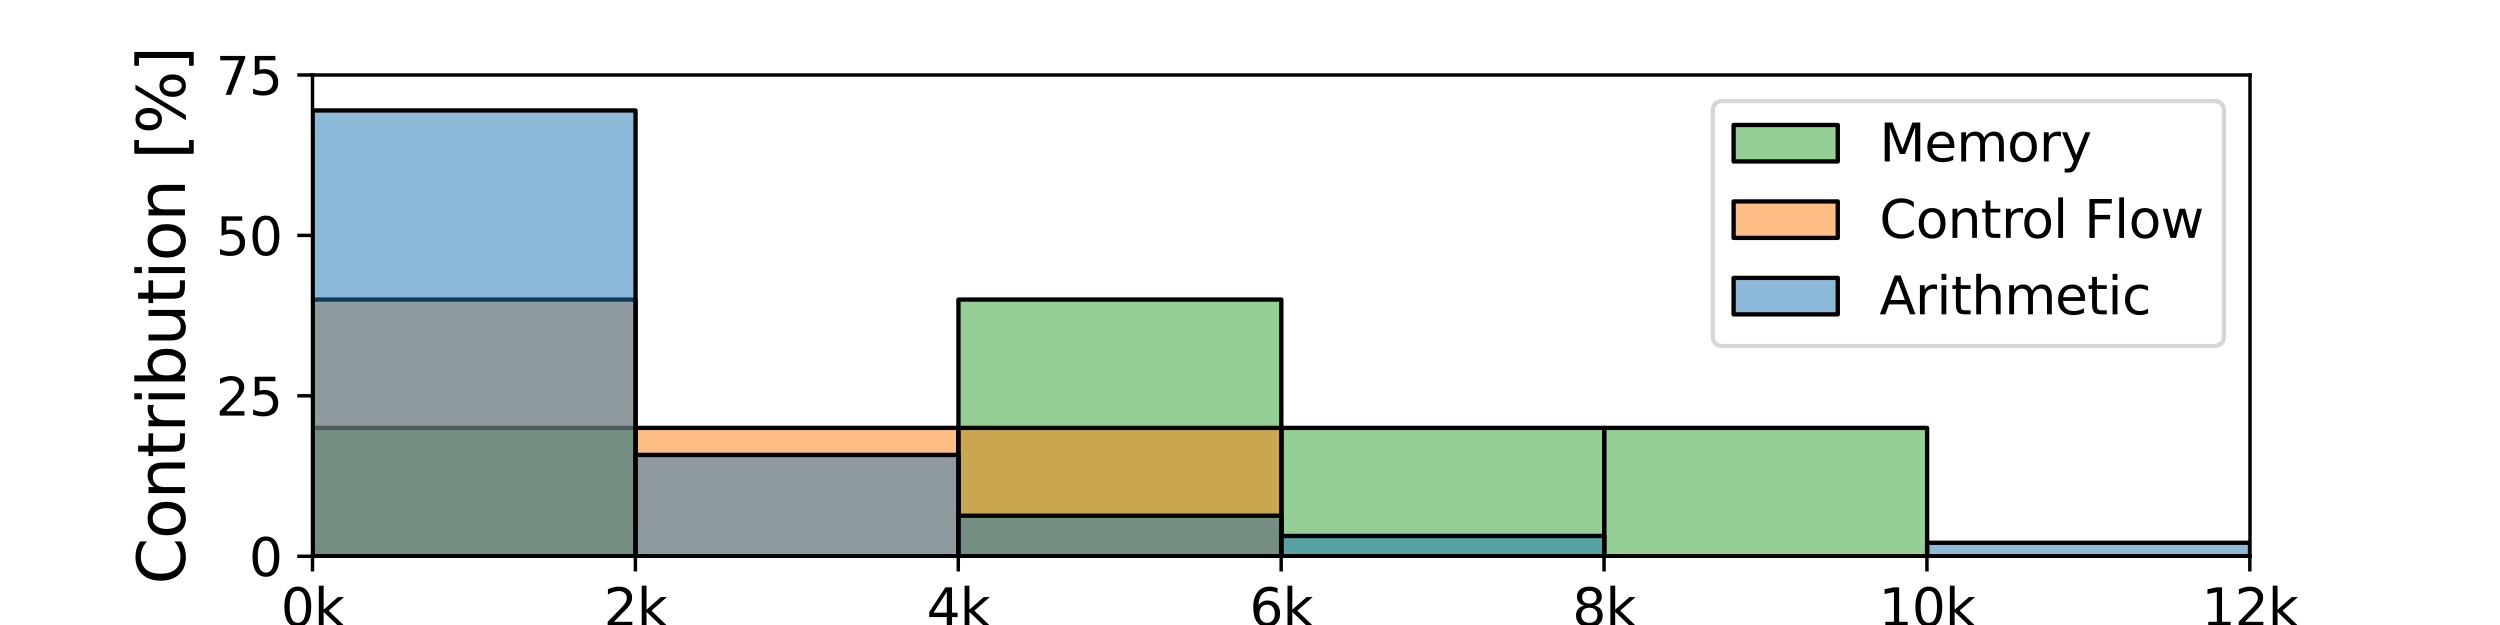 <?xml version="1.0" encoding="utf-8" standalone="no"?>
<!DOCTYPE svg PUBLIC "-//W3C//DTD SVG 1.1//EN"
  "http://www.w3.org/Graphics/SVG/1.1/DTD/svg11.dtd">
<svg xmlns:xlink="http://www.w3.org/1999/xlink" width="576pt" height="144pt" viewBox="0 0 576 144" xmlns="http://www.w3.org/2000/svg" version="1.1">
 <defs>
  <style type="text/css">*{stroke-linejoin: round; stroke-linecap: butt}</style>
 </defs>
 <g id="figure_1">
  <g id="patch_1">
   <path d="M 0 144 
L 576 144 
L 576 0 
L 0 0 
z
" style="fill: #ffffff"/>
  </g>
  <g id="axes_1">
   <g id="patch_2">
    <path d="M 72 128.16 
L 518.4 128.16 
L 518.4 17.28 
L 72 17.28 
z
" style="fill: #ffffff"/>
   </g>
   <g id="patch_3">
    <path d="M 72.037 128.16 
L 146.431 128.16 
L 146.431 98.592 
L 72.037 98.592 
z
" clip-path="url(#p8b789f0c92)" style="fill: #2ca02c; fill-opacity: 0.5; stroke: #000000; stroke-linejoin: miter"/>
   </g>
   <g id="patch_4">
    <path d="M 146.431 128.16 
L 220.825 128.16 
L 220.825 128.16 
L 146.431 128.16 
z
" clip-path="url(#p8b789f0c92)" style="fill: #2ca02c; fill-opacity: 0.5; stroke: #000000; stroke-linejoin: miter"/>
   </g>
   <g id="patch_5">
    <path d="M 220.825 128.16 
L 295.219 128.16 
L 295.219 69.024 
L 220.825 69.024 
z
" clip-path="url(#p8b789f0c92)" style="fill: #2ca02c; fill-opacity: 0.5; stroke: #000000; stroke-linejoin: miter"/>
   </g>
   <g id="patch_6">
    <path d="M 295.219 128.16 
L 369.612 128.16 
L 369.612 98.592 
L 295.219 98.592 
z
" clip-path="url(#p8b789f0c92)" style="fill: #2ca02c; fill-opacity: 0.5; stroke: #000000; stroke-linejoin: miter"/>
   </g>
   <g id="patch_7">
    <path d="M 369.612 128.16 
L 444.006 128.16 
L 444.006 98.592 
L 369.612 98.592 
z
" clip-path="url(#p8b789f0c92)" style="fill: #2ca02c; fill-opacity: 0.5; stroke: #000000; stroke-linejoin: miter"/>
   </g>
   <g id="patch_8">
    <path d="M 444.006 128.16 
L 518.4 128.16 
L 518.4 128.16 
L 444.006 128.16 
z
" clip-path="url(#p8b789f0c92)" style="fill: #2ca02c; fill-opacity: 0.5; stroke: #000000; stroke-linejoin: miter"/>
   </g>
   <g id="patch_9">
    <path d="M 518.4 128.16 
L 592.794 128.16 
L 592.794 128.16 
L 518.4 128.16 
z
" clip-path="url(#p8b789f0c92)" style="fill: #2ca02c; fill-opacity: 0.5; stroke: #000000; stroke-linejoin: miter"/>
   </g>
   <g id="patch_10">
    <path d="M 592.794 128.16 
L 667.188 128.16 
L 667.188 128.16 
L 592.794 128.16 
z
" clip-path="url(#p8b789f0c92)" style="fill: #2ca02c; fill-opacity: 0.5; stroke: #000000; stroke-linejoin: miter"/>
   </g>
   <g id="patch_11">
    <path d="M 667.188 128.16 
L 741.581 128.16 
L 741.581 128.16 
L 667.188 128.16 
z
" clip-path="url(#p8b789f0c92)" style="fill: #2ca02c; fill-opacity: 0.5; stroke: #000000; stroke-linejoin: miter"/>
   </g>
   <g id="patch_12">
    <path d="M 741.581 128.16 
L 815.975 128.16 
L 815.975 128.16 
L 741.581 128.16 
z
" clip-path="url(#p8b789f0c92)" style="fill: #2ca02c; fill-opacity: 0.5; stroke: #000000; stroke-linejoin: miter"/>
   </g>
   <g id="patch_13">
    <path d="M 815.975 128.16 
L 890.369 128.16 
L 890.369 128.16 
L 815.975 128.16 
z
" clip-path="url(#p8b789f0c92)" style="fill: #2ca02c; fill-opacity: 0.5; stroke: #000000; stroke-linejoin: miter"/>
   </g>
   <g id="patch_14">
    <path d="M 890.369 128.16 
L 964.763 128.16 
L 964.763 128.16 
L 890.369 128.16 
z
" clip-path="url(#p8b789f0c92)" style="fill: #2ca02c; fill-opacity: 0.5; stroke: #000000; stroke-linejoin: miter"/>
   </g>
   <g id="patch_15">
    <path d="M 964.763 128.16 
L 1039.157 128.16 
L 1039.157 128.16 
L 964.763 128.16 
z
" clip-path="url(#p8b789f0c92)" style="fill: #2ca02c; fill-opacity: 0.5; stroke: #000000; stroke-linejoin: miter"/>
   </g>
   <g id="patch_16">
    <path d="M 1039.157 128.16 
L 1113.55 128.16 
L 1113.55 128.16 
L 1039.157 128.16 
z
" clip-path="url(#p8b789f0c92)" style="fill: #2ca02c; fill-opacity: 0.5; stroke: #000000; stroke-linejoin: miter"/>
   </g>
   <g id="patch_17">
    <path d="M 1113.55 128.16 
L 1187.944 128.16 
L 1187.944 128.16 
L 1113.55 128.16 
z
" clip-path="url(#p8b789f0c92)" style="fill: #2ca02c; fill-opacity: 0.5; stroke: #000000; stroke-linejoin: miter"/>
   </g>
   <g id="patch_18">
    <path d="M 1187.944 128.16 
L 1262.338 128.16 
L 1262.338 128.16 
L 1187.944 128.16 
z
" clip-path="url(#p8b789f0c92)" style="fill: #2ca02c; fill-opacity: 0.5; stroke: #000000; stroke-linejoin: miter"/>
   </g>
   <g id="patch_19">
    <path d="M 1262.338 128.16 
L 1336.732 128.16 
L 1336.732 128.16 
L 1262.338 128.16 
z
" clip-path="url(#p8b789f0c92)" style="fill: #2ca02c; fill-opacity: 0.5; stroke: #000000; stroke-linejoin: miter"/>
   </g>
   <g id="patch_20">
    <path d="M 1336.732 128.16 
L 1411.126 128.16 
L 1411.126 128.16 
L 1336.732 128.16 
z
" clip-path="url(#p8b789f0c92)" style="fill: #2ca02c; fill-opacity: 0.5; stroke: #000000; stroke-linejoin: miter"/>
   </g>
   <g id="patch_21">
    <path d="M 1411.126 128.16 
L 1485.519 128.16 
L 1485.519 128.16 
L 1411.126 128.16 
z
" clip-path="url(#p8b789f0c92)" style="fill: #2ca02c; fill-opacity: 0.5; stroke: #000000; stroke-linejoin: miter"/>
   </g>
   <g id="patch_22">
    <path d="M 72.037 128.16 
L 146.431 128.16 
L 146.431 69.024 
L 72.037 69.024 
z
" clip-path="url(#p8b789f0c92)" style="fill: #ff7f0e; fill-opacity: 0.5; stroke: #000000; stroke-linejoin: miter"/>
   </g>
   <g id="patch_23">
    <path d="M 146.431 128.16 
L 220.825 128.16 
L 220.825 98.592 
L 146.431 98.592 
z
" clip-path="url(#p8b789f0c92)" style="fill: #ff7f0e; fill-opacity: 0.5; stroke: #000000; stroke-linejoin: miter"/>
   </g>
   <g id="patch_24">
    <path d="M 220.825 128.16 
L 295.219 128.16 
L 295.219 98.592 
L 220.825 98.592 
z
" clip-path="url(#p8b789f0c92)" style="fill: #ff7f0e; fill-opacity: 0.5; stroke: #000000; stroke-linejoin: miter"/>
   </g>
   <g id="patch_25">
    <path d="M 295.219 128.16 
L 369.612 128.16 
L 369.612 128.16 
L 295.219 128.16 
z
" clip-path="url(#p8b789f0c92)" style="fill: #ff7f0e; fill-opacity: 0.5; stroke: #000000; stroke-linejoin: miter"/>
   </g>
   <g id="patch_26">
    <path d="M 369.612 128.16 
L 444.006 128.16 
L 444.006 128.16 
L 369.612 128.16 
z
" clip-path="url(#p8b789f0c92)" style="fill: #ff7f0e; fill-opacity: 0.5; stroke: #000000; stroke-linejoin: miter"/>
   </g>
   <g id="patch_27">
    <path d="M 444.006 128.16 
L 518.4 128.16 
L 518.4 128.16 
L 444.006 128.16 
z
" clip-path="url(#p8b789f0c92)" style="fill: #ff7f0e; fill-opacity: 0.5; stroke: #000000; stroke-linejoin: miter"/>
   </g>
   <g id="patch_28">
    <path d="M 518.4 128.16 
L 592.794 128.16 
L 592.794 128.16 
L 518.4 128.16 
z
" clip-path="url(#p8b789f0c92)" style="fill: #ff7f0e; fill-opacity: 0.5; stroke: #000000; stroke-linejoin: miter"/>
   </g>
   <g id="patch_29">
    <path d="M 592.794 128.16 
L 667.188 128.16 
L 667.188 128.16 
L 592.794 128.16 
z
" clip-path="url(#p8b789f0c92)" style="fill: #ff7f0e; fill-opacity: 0.5; stroke: #000000; stroke-linejoin: miter"/>
   </g>
   <g id="patch_30">
    <path d="M 667.188 128.16 
L 741.581 128.16 
L 741.581 128.16 
L 667.188 128.16 
z
" clip-path="url(#p8b789f0c92)" style="fill: #ff7f0e; fill-opacity: 0.5; stroke: #000000; stroke-linejoin: miter"/>
   </g>
   <g id="patch_31">
    <path d="M 741.581 128.16 
L 815.975 128.16 
L 815.975 113.376 
L 741.581 113.376 
z
" clip-path="url(#p8b789f0c92)" style="fill: #ff7f0e; fill-opacity: 0.5; stroke: #000000; stroke-linejoin: miter"/>
   </g>
   <g id="patch_32">
    <path d="M 815.975 128.16 
L 890.369 128.16 
L 890.369 113.376 
L 815.975 113.376 
z
" clip-path="url(#p8b789f0c92)" style="fill: #ff7f0e; fill-opacity: 0.5; stroke: #000000; stroke-linejoin: miter"/>
   </g>
   <g id="patch_33">
    <path d="M 890.369 128.16 
L 964.763 128.16 
L 964.763 128.16 
L 890.369 128.16 
z
" clip-path="url(#p8b789f0c92)" style="fill: #ff7f0e; fill-opacity: 0.5; stroke: #000000; stroke-linejoin: miter"/>
   </g>
   <g id="patch_34">
    <path d="M 964.763 128.16 
L 1039.157 128.16 
L 1039.157 128.16 
L 964.763 128.16 
z
" clip-path="url(#p8b789f0c92)" style="fill: #ff7f0e; fill-opacity: 0.5; stroke: #000000; stroke-linejoin: miter"/>
   </g>
   <g id="patch_35">
    <path d="M 1039.157 128.16 
L 1113.55 128.16 
L 1113.55 128.16 
L 1039.157 128.16 
z
" clip-path="url(#p8b789f0c92)" style="fill: #ff7f0e; fill-opacity: 0.5; stroke: #000000; stroke-linejoin: miter"/>
   </g>
   <g id="patch_36">
    <path d="M 1113.55 128.16 
L 1187.944 128.16 
L 1187.944 128.16 
L 1113.55 128.16 
z
" clip-path="url(#p8b789f0c92)" style="fill: #ff7f0e; fill-opacity: 0.5; stroke: #000000; stroke-linejoin: miter"/>
   </g>
   <g id="patch_37">
    <path d="M 1187.944 128.16 
L 1262.338 128.16 
L 1262.338 128.16 
L 1187.944 128.16 
z
" clip-path="url(#p8b789f0c92)" style="fill: #ff7f0e; fill-opacity: 0.5; stroke: #000000; stroke-linejoin: miter"/>
   </g>
   <g id="patch_38">
    <path d="M 1262.338 128.16 
L 1336.732 128.16 
L 1336.732 128.16 
L 1262.338 128.16 
z
" clip-path="url(#p8b789f0c92)" style="fill: #ff7f0e; fill-opacity: 0.5; stroke: #000000; stroke-linejoin: miter"/>
   </g>
   <g id="patch_39">
    <path d="M 1336.732 128.16 
L 1411.126 128.16 
L 1411.126 128.16 
L 1336.732 128.16 
z
" clip-path="url(#p8b789f0c92)" style="fill: #ff7f0e; fill-opacity: 0.5; stroke: #000000; stroke-linejoin: miter"/>
   </g>
   <g id="patch_40">
    <path d="M 1411.126 128.16 
L 1485.519 128.16 
L 1485.519 128.16 
L 1411.126 128.16 
z
" clip-path="url(#p8b789f0c92)" style="fill: #ff7f0e; fill-opacity: 0.5; stroke: #000000; stroke-linejoin: miter"/>
   </g>
   <g id="patch_41">
    <path d="M 72.037 128.16 
L 146.431 128.16 
L 146.431 25.45 
L 72.037 25.45 
z
" clip-path="url(#p8b789f0c92)" style="fill: #1f77b4; fill-opacity: 0.5; stroke: #000000; stroke-linejoin: miter"/>
   </g>
   <g id="patch_42">
    <path d="M 146.431 128.16 
L 220.825 128.16 
L 220.825 104.817 
L 146.431 104.817 
z
" clip-path="url(#p8b789f0c92)" style="fill: #1f77b4; fill-opacity: 0.5; stroke: #000000; stroke-linejoin: miter"/>
   </g>
   <g id="patch_43">
    <path d="M 220.825 128.16 
L 295.219 128.16 
L 295.219 118.823 
L 220.825 118.823 
z
" clip-path="url(#p8b789f0c92)" style="fill: #1f77b4; fill-opacity: 0.5; stroke: #000000; stroke-linejoin: miter"/>
   </g>
   <g id="patch_44">
    <path d="M 295.219 128.16 
L 369.612 128.16 
L 369.612 123.491 
L 295.219 123.491 
z
" clip-path="url(#p8b789f0c92)" style="fill: #1f77b4; fill-opacity: 0.5; stroke: #000000; stroke-linejoin: miter"/>
   </g>
   <g id="patch_45">
    <path d="M 369.612 128.16 
L 444.006 128.16 
L 444.006 128.16 
L 369.612 128.16 
z
" clip-path="url(#p8b789f0c92)" style="fill: #1f77b4; fill-opacity: 0.5; stroke: #000000; stroke-linejoin: miter"/>
   </g>
   <g id="patch_46">
    <path d="M 444.006 128.16 
L 518.4 128.16 
L 518.4 125.048 
L 444.006 125.048 
z
" clip-path="url(#p8b789f0c92)" style="fill: #1f77b4; fill-opacity: 0.5; stroke: #000000; stroke-linejoin: miter"/>
   </g>
   <g id="patch_47">
    <path d="M 518.4 128.16 
L 592.794 128.16 
L 592.794 128.16 
L 518.4 128.16 
z
" clip-path="url(#p8b789f0c92)" style="fill: #1f77b4; fill-opacity: 0.5; stroke: #000000; stroke-linejoin: miter"/>
   </g>
   <g id="patch_48">
    <path d="M 592.794 128.16 
L 667.188 128.16 
L 667.188 126.604 
L 592.794 126.604 
z
" clip-path="url(#p8b789f0c92)" style="fill: #1f77b4; fill-opacity: 0.5; stroke: #000000; stroke-linejoin: miter"/>
   </g>
   <g id="patch_49">
    <path d="M 667.188 128.16 
L 741.581 128.16 
L 741.581 128.16 
L 667.188 128.16 
z
" clip-path="url(#p8b789f0c92)" style="fill: #1f77b4; fill-opacity: 0.5; stroke: #000000; stroke-linejoin: miter"/>
   </g>
   <g id="patch_50">
    <path d="M 741.581 128.16 
L 815.975 128.16 
L 815.975 128.16 
L 741.581 128.16 
z
" clip-path="url(#p8b789f0c92)" style="fill: #1f77b4; fill-opacity: 0.5; stroke: #000000; stroke-linejoin: miter"/>
   </g>
   <g id="patch_51">
    <path d="M 815.975 128.16 
L 890.369 128.16 
L 890.369 128.16 
L 815.975 128.16 
z
" clip-path="url(#p8b789f0c92)" style="fill: #1f77b4; fill-opacity: 0.5; stroke: #000000; stroke-linejoin: miter"/>
   </g>
   <g id="patch_52">
    <path d="M 890.369 128.16 
L 964.763 128.16 
L 964.763 126.604 
L 890.369 126.604 
z
" clip-path="url(#p8b789f0c92)" style="fill: #1f77b4; fill-opacity: 0.5; stroke: #000000; stroke-linejoin: miter"/>
   </g>
   <g id="patch_53">
    <path d="M 964.763 128.16 
L 1039.157 128.16 
L 1039.157 128.16 
L 964.763 128.16 
z
" clip-path="url(#p8b789f0c92)" style="fill: #1f77b4; fill-opacity: 0.5; stroke: #000000; stroke-linejoin: miter"/>
   </g>
   <g id="patch_54">
    <path d="M 1039.157 128.16 
L 1113.55 128.16 
L 1113.55 128.16 
L 1039.157 128.16 
z
" clip-path="url(#p8b789f0c92)" style="fill: #1f77b4; fill-opacity: 0.5; stroke: #000000; stroke-linejoin: miter"/>
   </g>
   <g id="patch_55">
    <path d="M 1113.55 128.16 
L 1187.944 128.16 
L 1187.944 128.16 
L 1113.55 128.16 
z
" clip-path="url(#p8b789f0c92)" style="fill: #1f77b4; fill-opacity: 0.5; stroke: #000000; stroke-linejoin: miter"/>
   </g>
   <g id="patch_56">
    <path d="M 1187.944 128.16 
L 1262.338 128.16 
L 1262.338 128.16 
L 1187.944 128.16 
z
" clip-path="url(#p8b789f0c92)" style="fill: #1f77b4; fill-opacity: 0.5; stroke: #000000; stroke-linejoin: miter"/>
   </g>
   <g id="patch_57">
    <path d="M 1262.338 128.16 
L 1336.732 128.16 
L 1336.732 128.16 
L 1262.338 128.16 
z
" clip-path="url(#p8b789f0c92)" style="fill: #1f77b4; fill-opacity: 0.5; stroke: #000000; stroke-linejoin: miter"/>
   </g>
   <g id="patch_58">
    <path d="M 1336.732 128.16 
L 1411.126 128.16 
L 1411.126 128.16 
L 1336.732 128.16 
z
" clip-path="url(#p8b789f0c92)" style="fill: #1f77b4; fill-opacity: 0.5; stroke: #000000; stroke-linejoin: miter"/>
   </g>
   <g id="patch_59">
    <path d="M 1411.126 128.16 
L 1485.519 128.16 
L 1485.519 126.604 
L 1411.126 126.604 
z
" clip-path="url(#p8b789f0c92)" style="fill: #1f77b4; fill-opacity: 0.5; stroke: #000000; stroke-linejoin: miter"/>
   </g>
   <g id="matplotlib.axis_1">
    <g id="xtick_1">
     <g id="line2d_1">
      <defs>
       <path id="m8c4aae1cbe" d="M 0 0 
L 0 3.5 
" style="stroke: #000000; stroke-width: 0.8"/>
      </defs>
      <g>
       <use xlink:href="#m8c4aae1cbe" x="72" y="128.16" style="stroke: #000000; stroke-width: 0.8"/>
      </g>
     </g>
     <g id="text_1">
      <!-- 0k -->
      <g transform="translate(64.708 144.278) scale(0.12 -0.12)">
       <defs>
        <path id="DejaVuSans-30" d="M 2034 4250 
Q 1547 4250 1301 3770 
Q 1056 3291 1056 2328 
Q 1056 1369 1301 889 
Q 1547 409 2034 409 
Q 2525 409 2770 889 
Q 3016 1369 3016 2328 
Q 3016 3291 2770 3770 
Q 2525 4250 2034 4250 
z
M 2034 4750 
Q 2819 4750 3233 4129 
Q 3647 3509 3647 2328 
Q 3647 1150 3233 529 
Q 2819 -91 2034 -91 
Q 1250 -91 836 529 
Q 422 1150 422 2328 
Q 422 3509 836 4129 
Q 1250 4750 2034 4750 
z
" transform="scale(0.016)"/>
        <path id="DejaVuSans-6b" d="M 581 4863 
L 1159 4863 
L 1159 1991 
L 2875 3500 
L 3609 3500 
L 1753 1863 
L 3688 0 
L 2938 0 
L 1159 1709 
L 1159 0 
L 581 0 
L 581 4863 
z
" transform="scale(0.016)"/>
       </defs>
       <use xlink:href="#DejaVuSans-30"/>
       <use xlink:href="#DejaVuSans-6b" x="63.623"/>
      </g>
     </g>
    </g>
    <g id="xtick_2">
     <g id="line2d_2">
      <g>
       <use xlink:href="#m8c4aae1cbe" x="146.394" y="128.16" style="stroke: #000000; stroke-width: 0.8"/>
      </g>
     </g>
     <g id="text_2">
      <!-- 2k -->
      <g transform="translate(139.102 144.278) scale(0.12 -0.12)">
       <defs>
        <path id="DejaVuSans-32" d="M 1228 531 
L 3431 531 
L 3431 0 
L 469 0 
L 469 531 
Q 828 903 1448 1529 
Q 2069 2156 2228 2338 
Q 2531 2678 2651 2914 
Q 2772 3150 2772 3378 
Q 2772 3750 2511 3984 
Q 2250 4219 1831 4219 
Q 1534 4219 1204 4116 
Q 875 4013 500 3803 
L 500 4441 
Q 881 4594 1212 4672 
Q 1544 4750 1819 4750 
Q 2544 4750 2975 4387 
Q 3406 4025 3406 3419 
Q 3406 3131 3298 2873 
Q 3191 2616 2906 2266 
Q 2828 2175 2409 1742 
Q 1991 1309 1228 531 
z
" transform="scale(0.016)"/>
       </defs>
       <use xlink:href="#DejaVuSans-32"/>
       <use xlink:href="#DejaVuSans-6b" x="63.623"/>
      </g>
     </g>
    </g>
    <g id="xtick_3">
     <g id="line2d_3">
      <g>
       <use xlink:href="#m8c4aae1cbe" x="220.788" y="128.16" style="stroke: #000000; stroke-width: 0.8"/>
      </g>
     </g>
     <g id="text_3">
      <!-- 4k -->
      <g transform="translate(213.496 144.278) scale(0.12 -0.12)">
       <defs>
        <path id="DejaVuSans-34" d="M 2419 4116 
L 825 1625 
L 2419 1625 
L 2419 4116 
z
M 2253 4666 
L 3047 4666 
L 3047 1625 
L 3713 1625 
L 3713 1100 
L 3047 1100 
L 3047 0 
L 2419 0 
L 2419 1100 
L 313 1100 
L 313 1709 
L 2253 4666 
z
" transform="scale(0.016)"/>
       </defs>
       <use xlink:href="#DejaVuSans-34"/>
       <use xlink:href="#DejaVuSans-6b" x="63.623"/>
      </g>
     </g>
    </g>
    <g id="xtick_4">
     <g id="line2d_4">
      <g>
       <use xlink:href="#m8c4aae1cbe" x="295.181" y="128.16" style="stroke: #000000; stroke-width: 0.8"/>
      </g>
     </g>
     <g id="text_4">
      <!-- 6k -->
      <g transform="translate(287.89 144.278) scale(0.12 -0.12)">
       <defs>
        <path id="DejaVuSans-36" d="M 2113 2584 
Q 1688 2584 1439 2293 
Q 1191 2003 1191 1497 
Q 1191 994 1439 701 
Q 1688 409 2113 409 
Q 2538 409 2786 701 
Q 3034 994 3034 1497 
Q 3034 2003 2786 2293 
Q 2538 2584 2113 2584 
z
M 3366 4563 
L 3366 3988 
Q 3128 4100 2886 4159 
Q 2644 4219 2406 4219 
Q 1781 4219 1451 3797 
Q 1122 3375 1075 2522 
Q 1259 2794 1537 2939 
Q 1816 3084 2150 3084 
Q 2853 3084 3261 2657 
Q 3669 2231 3669 1497 
Q 3669 778 3244 343 
Q 2819 -91 2113 -91 
Q 1303 -91 875 529 
Q 447 1150 447 2328 
Q 447 3434 972 4092 
Q 1497 4750 2381 4750 
Q 2619 4750 2861 4703 
Q 3103 4656 3366 4563 
z
" transform="scale(0.016)"/>
       </defs>
       <use xlink:href="#DejaVuSans-36"/>
       <use xlink:href="#DejaVuSans-6b" x="63.623"/>
      </g>
     </g>
    </g>
    <g id="xtick_5">
     <g id="line2d_5">
      <g>
       <use xlink:href="#m8c4aae1cbe" x="369.575" y="128.16" style="stroke: #000000; stroke-width: 0.8"/>
      </g>
     </g>
     <g id="text_5">
      <!-- 8k -->
      <g transform="translate(362.283 144.278) scale(0.12 -0.12)">
       <defs>
        <path id="DejaVuSans-38" d="M 2034 2216 
Q 1584 2216 1326 1975 
Q 1069 1734 1069 1313 
Q 1069 891 1326 650 
Q 1584 409 2034 409 
Q 2484 409 2743 651 
Q 3003 894 3003 1313 
Q 3003 1734 2745 1975 
Q 2488 2216 2034 2216 
z
M 1403 2484 
Q 997 2584 770 2862 
Q 544 3141 544 3541 
Q 544 4100 942 4425 
Q 1341 4750 2034 4750 
Q 2731 4750 3128 4425 
Q 3525 4100 3525 3541 
Q 3525 3141 3298 2862 
Q 3072 2584 2669 2484 
Q 3125 2378 3379 2068 
Q 3634 1759 3634 1313 
Q 3634 634 3220 271 
Q 2806 -91 2034 -91 
Q 1263 -91 848 271 
Q 434 634 434 1313 
Q 434 1759 690 2068 
Q 947 2378 1403 2484 
z
M 1172 3481 
Q 1172 3119 1398 2916 
Q 1625 2713 2034 2713 
Q 2441 2713 2670 2916 
Q 2900 3119 2900 3481 
Q 2900 3844 2670 4047 
Q 2441 4250 2034 4250 
Q 1625 4250 1398 4047 
Q 1172 3844 1172 3481 
z
" transform="scale(0.016)"/>
       </defs>
       <use xlink:href="#DejaVuSans-38"/>
       <use xlink:href="#DejaVuSans-6b" x="63.623"/>
      </g>
     </g>
    </g>
    <g id="xtick_6">
     <g id="line2d_6">
      <g>
       <use xlink:href="#m8c4aae1cbe" x="443.969" y="128.16" style="stroke: #000000; stroke-width: 0.8"/>
      </g>
     </g>
     <g id="text_6">
      <!-- 10k -->
      <g transform="translate(432.86 144.278) scale(0.12 -0.12)">
       <defs>
        <path id="DejaVuSans-31" d="M 794 531 
L 1825 531 
L 1825 4091 
L 703 3866 
L 703 4441 
L 1819 4666 
L 2450 4666 
L 2450 531 
L 3481 531 
L 3481 0 
L 794 0 
L 794 531 
z
" transform="scale(0.016)"/>
       </defs>
       <use xlink:href="#DejaVuSans-31"/>
       <use xlink:href="#DejaVuSans-30" x="63.623"/>
       <use xlink:href="#DejaVuSans-6b" x="127.246"/>
      </g>
     </g>
    </g>
    <g id="xtick_7">
     <g id="line2d_7">
      <g>
       <use xlink:href="#m8c4aae1cbe" x="518.363" y="128.16" style="stroke: #000000; stroke-width: 0.8"/>
      </g>
     </g>
     <g id="text_7">
      <!-- 12k -->
      <g transform="translate(507.253 144.278) scale(0.12 -0.12)">
       <use xlink:href="#DejaVuSans-31"/>
       <use xlink:href="#DejaVuSans-32" x="63.623"/>
       <use xlink:href="#DejaVuSans-6b" x="127.246"/>
      </g>
     </g>
    </g>
    <g id="text_8">
     <!-- #instr until leaker -->
     <g transform="translate(227.704 162.171) scale(0.15 -0.15)">
      <defs>
       <path id="DejaVuSans-23" d="M 3272 2816 
L 2363 2816 
L 2100 1772 
L 3016 1772 
L 3272 2816 
z
M 2803 4594 
L 2478 3297 
L 3391 3297 
L 3719 4594 
L 4219 4594 
L 3897 3297 
L 4872 3297 
L 4872 2816 
L 3775 2816 
L 3519 1772 
L 4513 1772 
L 4513 1294 
L 3397 1294 
L 3072 0 
L 2572 0 
L 2894 1294 
L 1978 1294 
L 1656 0 
L 1153 0 
L 1478 1294 
L 494 1294 
L 494 1772 
L 1594 1772 
L 1856 2816 
L 850 2816 
L 850 3297 
L 1978 3297 
L 2297 4594 
L 2803 4594 
z
" transform="scale(0.016)"/>
       <path id="DejaVuSans-69" d="M 603 3500 
L 1178 3500 
L 1178 0 
L 603 0 
L 603 3500 
z
M 603 4863 
L 1178 4863 
L 1178 4134 
L 603 4134 
L 603 4863 
z
" transform="scale(0.016)"/>
       <path id="DejaVuSans-6e" d="M 3513 2113 
L 3513 0 
L 2938 0 
L 2938 2094 
Q 2938 2591 2744 2837 
Q 2550 3084 2163 3084 
Q 1697 3084 1428 2787 
Q 1159 2491 1159 1978 
L 1159 0 
L 581 0 
L 581 3500 
L 1159 3500 
L 1159 2956 
Q 1366 3272 1645 3428 
Q 1925 3584 2291 3584 
Q 2894 3584 3203 3211 
Q 3513 2838 3513 2113 
z
" transform="scale(0.016)"/>
       <path id="DejaVuSans-73" d="M 2834 3397 
L 2834 2853 
Q 2591 2978 2328 3040 
Q 2066 3103 1784 3103 
Q 1356 3103 1142 2972 
Q 928 2841 928 2578 
Q 928 2378 1081 2264 
Q 1234 2150 1697 2047 
L 1894 2003 
Q 2506 1872 2764 1633 
Q 3022 1394 3022 966 
Q 3022 478 2636 193 
Q 2250 -91 1575 -91 
Q 1294 -91 989 -36 
Q 684 19 347 128 
L 347 722 
Q 666 556 975 473 
Q 1284 391 1588 391 
Q 1994 391 2212 530 
Q 2431 669 2431 922 
Q 2431 1156 2273 1281 
Q 2116 1406 1581 1522 
L 1381 1569 
Q 847 1681 609 1914 
Q 372 2147 372 2553 
Q 372 3047 722 3315 
Q 1072 3584 1716 3584 
Q 2034 3584 2315 3537 
Q 2597 3491 2834 3397 
z
" transform="scale(0.016)"/>
       <path id="DejaVuSans-74" d="M 1172 4494 
L 1172 3500 
L 2356 3500 
L 2356 3053 
L 1172 3053 
L 1172 1153 
Q 1172 725 1289 603 
Q 1406 481 1766 481 
L 2356 481 
L 2356 0 
L 1766 0 
Q 1100 0 847 248 
Q 594 497 594 1153 
L 594 3053 
L 172 3053 
L 172 3500 
L 594 3500 
L 594 4494 
L 1172 4494 
z
" transform="scale(0.016)"/>
       <path id="DejaVuSans-72" d="M 2631 2963 
Q 2534 3019 2420 3045 
Q 2306 3072 2169 3072 
Q 1681 3072 1420 2755 
Q 1159 2438 1159 1844 
L 1159 0 
L 581 0 
L 581 3500 
L 1159 3500 
L 1159 2956 
Q 1341 3275 1631 3429 
Q 1922 3584 2338 3584 
Q 2397 3584 2469 3576 
Q 2541 3569 2628 3553 
L 2631 2963 
z
" transform="scale(0.016)"/>
       <path id="DejaVuSans-20" transform="scale(0.016)"/>
       <path id="DejaVuSans-75" d="M 544 1381 
L 544 3500 
L 1119 3500 
L 1119 1403 
Q 1119 906 1312 657 
Q 1506 409 1894 409 
Q 2359 409 2629 706 
Q 2900 1003 2900 1516 
L 2900 3500 
L 3475 3500 
L 3475 0 
L 2900 0 
L 2900 538 
Q 2691 219 2414 64 
Q 2138 -91 1772 -91 
Q 1169 -91 856 284 
Q 544 659 544 1381 
z
M 1991 3584 
L 1991 3584 
z
" transform="scale(0.016)"/>
       <path id="DejaVuSans-6c" d="M 603 4863 
L 1178 4863 
L 1178 0 
L 603 0 
L 603 4863 
z
" transform="scale(0.016)"/>
       <path id="DejaVuSans-65" d="M 3597 1894 
L 3597 1613 
L 953 1613 
Q 991 1019 1311 708 
Q 1631 397 2203 397 
Q 2534 397 2845 478 
Q 3156 559 3463 722 
L 3463 178 
Q 3153 47 2828 -22 
Q 2503 -91 2169 -91 
Q 1331 -91 842 396 
Q 353 884 353 1716 
Q 353 2575 817 3079 
Q 1281 3584 2069 3584 
Q 2775 3584 3186 3129 
Q 3597 2675 3597 1894 
z
M 3022 2063 
Q 3016 2534 2758 2815 
Q 2500 3097 2075 3097 
Q 1594 3097 1305 2825 
Q 1016 2553 972 2059 
L 3022 2063 
z
" transform="scale(0.016)"/>
       <path id="DejaVuSans-61" d="M 2194 1759 
Q 1497 1759 1228 1600 
Q 959 1441 959 1056 
Q 959 750 1161 570 
Q 1363 391 1709 391 
Q 2188 391 2477 730 
Q 2766 1069 2766 1631 
L 2766 1759 
L 2194 1759 
z
M 3341 1997 
L 3341 0 
L 2766 0 
L 2766 531 
Q 2569 213 2275 61 
Q 1981 -91 1556 -91 
Q 1019 -91 701 211 
Q 384 513 384 1019 
Q 384 1609 779 1909 
Q 1175 2209 1959 2209 
L 2766 2209 
L 2766 2266 
Q 2766 2663 2505 2880 
Q 2244 3097 1772 3097 
Q 1472 3097 1187 3025 
Q 903 2953 641 2809 
L 641 3341 
Q 956 3463 1253 3523 
Q 1550 3584 1831 3584 
Q 2591 3584 2966 3190 
Q 3341 2797 3341 1997 
z
" transform="scale(0.016)"/>
      </defs>
      <use xlink:href="#DejaVuSans-23"/>
      <use xlink:href="#DejaVuSans-69" x="83.789"/>
      <use xlink:href="#DejaVuSans-6e" x="111.572"/>
      <use xlink:href="#DejaVuSans-73" x="174.951"/>
      <use xlink:href="#DejaVuSans-74" x="227.051"/>
      <use xlink:href="#DejaVuSans-72" x="266.26"/>
      <use xlink:href="#DejaVuSans-20" x="307.373"/>
      <use xlink:href="#DejaVuSans-75" x="339.16"/>
      <use xlink:href="#DejaVuSans-6e" x="402.539"/>
      <use xlink:href="#DejaVuSans-74" x="465.918"/>
      <use xlink:href="#DejaVuSans-69" x="505.127"/>
      <use xlink:href="#DejaVuSans-6c" x="532.91"/>
      <use xlink:href="#DejaVuSans-20" x="560.693"/>
      <use xlink:href="#DejaVuSans-6c" x="592.48"/>
      <use xlink:href="#DejaVuSans-65" x="620.264"/>
      <use xlink:href="#DejaVuSans-61" x="681.787"/>
      <use xlink:href="#DejaVuSans-6b" x="743.066"/>
      <use xlink:href="#DejaVuSans-65" x="797.352"/>
      <use xlink:href="#DejaVuSans-72" x="858.875"/>
     </g>
    </g>
   </g>
   <g id="matplotlib.axis_2">
    <g id="ytick_1">
     <g id="line2d_8">
      <defs>
       <path id="mae81d5e49a" d="M 0 0 
L -3.5 0 
" style="stroke: #000000; stroke-width: 0.8"/>
      </defs>
      <g>
       <use xlink:href="#mae81d5e49a" x="72" y="128.16" style="stroke: #000000; stroke-width: 0.8"/>
      </g>
     </g>
     <g id="text_9">
      <!-- 0 -->
      <g transform="translate(57.365 132.719) scale(0.12 -0.12)">
       <use xlink:href="#DejaVuSans-30"/>
      </g>
     </g>
    </g>
    <g id="ytick_2">
     <g id="line2d_9">
      <g>
       <use xlink:href="#mae81d5e49a" x="72" y="91.2" style="stroke: #000000; stroke-width: 0.8"/>
      </g>
     </g>
     <g id="text_10">
      <!-- 25 -->
      <g transform="translate(49.73 95.759) scale(0.12 -0.12)">
       <defs>
        <path id="DejaVuSans-35" d="M 691 4666 
L 3169 4666 
L 3169 4134 
L 1269 4134 
L 1269 2991 
Q 1406 3038 1543 3061 
Q 1681 3084 1819 3084 
Q 2600 3084 3056 2656 
Q 3513 2228 3513 1497 
Q 3513 744 3044 326 
Q 2575 -91 1722 -91 
Q 1428 -91 1123 -41 
Q 819 9 494 109 
L 494 744 
Q 775 591 1075 516 
Q 1375 441 1709 441 
Q 2250 441 2565 725 
Q 2881 1009 2881 1497 
Q 2881 1984 2565 2268 
Q 2250 2553 1709 2553 
Q 1456 2553 1204 2497 
Q 953 2441 691 2322 
L 691 4666 
z
" transform="scale(0.016)"/>
       </defs>
       <use xlink:href="#DejaVuSans-32"/>
       <use xlink:href="#DejaVuSans-35" x="63.623"/>
      </g>
     </g>
    </g>
    <g id="ytick_3">
     <g id="line2d_10">
      <g>
       <use xlink:href="#mae81d5e49a" x="72" y="54.24" style="stroke: #000000; stroke-width: 0.8"/>
      </g>
     </g>
     <g id="text_11">
      <!-- 50 -->
      <g transform="translate(49.73 58.799) scale(0.12 -0.12)">
       <use xlink:href="#DejaVuSans-35"/>
       <use xlink:href="#DejaVuSans-30" x="63.623"/>
      </g>
     </g>
    </g>
    <g id="ytick_4">
     <g id="line2d_11">
      <g>
       <use xlink:href="#mae81d5e49a" x="72" y="17.28" style="stroke: #000000; stroke-width: 0.8"/>
      </g>
     </g>
     <g id="text_12">
      <!-- 75 -->
      <g transform="translate(49.73 21.839) scale(0.12 -0.12)">
       <defs>
        <path id="DejaVuSans-37" d="M 525 4666 
L 3525 4666 
L 3525 4397 
L 1831 0 
L 1172 0 
L 2766 4134 
L 525 4134 
L 525 4666 
z
" transform="scale(0.016)"/>
       </defs>
       <use xlink:href="#DejaVuSans-37"/>
       <use xlink:href="#DejaVuSans-35" x="63.623"/>
      </g>
     </g>
    </g>
    <g id="text_13">
     <!-- Contribution [%] -->
     <g transform="translate(42.61 134.649) rotate(-90) scale(0.15 -0.15)">
      <defs>
       <path id="DejaVuSans-43" d="M 4122 4306 
L 4122 3641 
Q 3803 3938 3442 4084 
Q 3081 4231 2675 4231 
Q 1875 4231 1450 3742 
Q 1025 3253 1025 2328 
Q 1025 1406 1450 917 
Q 1875 428 2675 428 
Q 3081 428 3442 575 
Q 3803 722 4122 1019 
L 4122 359 
Q 3791 134 3420 21 
Q 3050 -91 2638 -91 
Q 1578 -91 968 557 
Q 359 1206 359 2328 
Q 359 3453 968 4101 
Q 1578 4750 2638 4750 
Q 3056 4750 3426 4639 
Q 3797 4528 4122 4306 
z
" transform="scale(0.016)"/>
       <path id="DejaVuSans-6f" d="M 1959 3097 
Q 1497 3097 1228 2736 
Q 959 2375 959 1747 
Q 959 1119 1226 758 
Q 1494 397 1959 397 
Q 2419 397 2687 759 
Q 2956 1122 2956 1747 
Q 2956 2369 2687 2733 
Q 2419 3097 1959 3097 
z
M 1959 3584 
Q 2709 3584 3137 3096 
Q 3566 2609 3566 1747 
Q 3566 888 3137 398 
Q 2709 -91 1959 -91 
Q 1206 -91 779 398 
Q 353 888 353 1747 
Q 353 2609 779 3096 
Q 1206 3584 1959 3584 
z
" transform="scale(0.016)"/>
       <path id="DejaVuSans-62" d="M 3116 1747 
Q 3116 2381 2855 2742 
Q 2594 3103 2138 3103 
Q 1681 3103 1420 2742 
Q 1159 2381 1159 1747 
Q 1159 1113 1420 752 
Q 1681 391 2138 391 
Q 2594 391 2855 752 
Q 3116 1113 3116 1747 
z
M 1159 2969 
Q 1341 3281 1617 3432 
Q 1894 3584 2278 3584 
Q 2916 3584 3314 3078 
Q 3713 2572 3713 1747 
Q 3713 922 3314 415 
Q 2916 -91 2278 -91 
Q 1894 -91 1617 61 
Q 1341 213 1159 525 
L 1159 0 
L 581 0 
L 581 4863 
L 1159 4863 
L 1159 2969 
z
" transform="scale(0.016)"/>
       <path id="DejaVuSans-5b" d="M 550 4863 
L 1875 4863 
L 1875 4416 
L 1125 4416 
L 1125 -397 
L 1875 -397 
L 1875 -844 
L 550 -844 
L 550 4863 
z
" transform="scale(0.016)"/>
       <path id="DejaVuSans-25" d="M 4653 2053 
Q 4381 2053 4226 1822 
Q 4072 1591 4072 1178 
Q 4072 772 4226 539 
Q 4381 306 4653 306 
Q 4919 306 5073 539 
Q 5228 772 5228 1178 
Q 5228 1588 5073 1820 
Q 4919 2053 4653 2053 
z
M 4653 2450 
Q 5147 2450 5437 2106 
Q 5728 1763 5728 1178 
Q 5728 594 5436 251 
Q 5144 -91 4653 -91 
Q 4153 -91 3862 251 
Q 3572 594 3572 1178 
Q 3572 1766 3864 2108 
Q 4156 2450 4653 2450 
z
M 1428 4353 
Q 1159 4353 1004 4120 
Q 850 3888 850 3481 
Q 850 3069 1003 2837 
Q 1156 2606 1428 2606 
Q 1700 2606 1854 2837 
Q 2009 3069 2009 3481 
Q 2009 3884 1853 4118 
Q 1697 4353 1428 4353 
z
M 4250 4750 
L 4750 4750 
L 1831 -91 
L 1331 -91 
L 4250 4750 
z
M 1428 4750 
Q 1922 4750 2215 4408 
Q 2509 4066 2509 3481 
Q 2509 2891 2217 2550 
Q 1925 2209 1428 2209 
Q 931 2209 642 2551 
Q 353 2894 353 3481 
Q 353 4063 643 4406 
Q 934 4750 1428 4750 
z
" transform="scale(0.016)"/>
       <path id="DejaVuSans-5d" d="M 1947 4863 
L 1947 -844 
L 622 -844 
L 622 -397 
L 1369 -397 
L 1369 4416 
L 622 4416 
L 622 4863 
L 1947 4863 
z
" transform="scale(0.016)"/>
      </defs>
      <use xlink:href="#DejaVuSans-43"/>
      <use xlink:href="#DejaVuSans-6f" x="69.824"/>
      <use xlink:href="#DejaVuSans-6e" x="131.006"/>
      <use xlink:href="#DejaVuSans-74" x="194.385"/>
      <use xlink:href="#DejaVuSans-72" x="233.594"/>
      <use xlink:href="#DejaVuSans-69" x="274.707"/>
      <use xlink:href="#DejaVuSans-62" x="302.49"/>
      <use xlink:href="#DejaVuSans-75" x="365.967"/>
      <use xlink:href="#DejaVuSans-74" x="429.346"/>
      <use xlink:href="#DejaVuSans-69" x="468.555"/>
      <use xlink:href="#DejaVuSans-6f" x="496.338"/>
      <use xlink:href="#DejaVuSans-6e" x="557.52"/>
      <use xlink:href="#DejaVuSans-20" x="620.898"/>
      <use xlink:href="#DejaVuSans-5b" x="652.686"/>
      <use xlink:href="#DejaVuSans-25" x="691.699"/>
      <use xlink:href="#DejaVuSans-5d" x="786.719"/>
     </g>
    </g>
   </g>
   <g id="patch_60">
    <path d="M 72 128.16 
L 72 17.28 
" style="fill: none; stroke: #000000; stroke-width: 0.8; stroke-linejoin: miter; stroke-linecap: square"/>
   </g>
   <g id="patch_61">
    <path d="M 518.4 128.16 
L 518.4 17.28 
" style="fill: none; stroke: #000000; stroke-width: 0.8; stroke-linejoin: miter; stroke-linecap: square"/>
   </g>
   <g id="patch_62">
    <path d="M 72 128.16 
L 518.4 128.16 
" style="fill: none; stroke: #000000; stroke-width: 0.8; stroke-linejoin: miter; stroke-linecap: square"/>
   </g>
   <g id="patch_63">
    <path d="M 72 17.28 
L 518.4 17.28 
" style="fill: none; stroke: #000000; stroke-width: 0.8; stroke-linejoin: miter; stroke-linecap: square"/>
   </g>
   <g id="legend_1">
    <g id="patch_64">
     <path d="M 397.024 79.721 
L 510 79.721 
Q 512.4 79.721 512.4 77.321 
L 512.4 25.68 
Q 512.4 23.28 510 23.28 
L 397.024 23.28 
Q 394.624 23.28 394.624 25.68 
L 394.624 77.321 
Q 394.624 79.721 397.024 79.721 
z
" style="fill: #ffffff; opacity: 0.8; stroke: #cccccc; stroke-linejoin: miter"/>
    </g>
    <g id="patch_65">
     <path d="M 399.424 37.198 
L 423.424 37.198 
L 423.424 28.798 
L 399.424 28.798 
z
" style="fill: #2ca02c; fill-opacity: 0.5; stroke: #000000; stroke-linejoin: miter"/>
    </g>
    <g id="text_14">
     <!-- Memory -->
     <g transform="translate(433.024 37.198) scale(0.12 -0.12)">
      <defs>
       <path id="DejaVuSans-4d" d="M 628 4666 
L 1569 4666 
L 2759 1491 
L 3956 4666 
L 4897 4666 
L 4897 0 
L 4281 0 
L 4281 4097 
L 3078 897 
L 2444 897 
L 1241 4097 
L 1241 0 
L 628 0 
L 628 4666 
z
" transform="scale(0.016)"/>
       <path id="DejaVuSans-6d" d="M 3328 2828 
Q 3544 3216 3844 3400 
Q 4144 3584 4550 3584 
Q 5097 3584 5394 3201 
Q 5691 2819 5691 2113 
L 5691 0 
L 5113 0 
L 5113 2094 
Q 5113 2597 4934 2840 
Q 4756 3084 4391 3084 
Q 3944 3084 3684 2787 
Q 3425 2491 3425 1978 
L 3425 0 
L 2847 0 
L 2847 2094 
Q 2847 2600 2669 2842 
Q 2491 3084 2119 3084 
Q 1678 3084 1418 2786 
Q 1159 2488 1159 1978 
L 1159 0 
L 581 0 
L 581 3500 
L 1159 3500 
L 1159 2956 
Q 1356 3278 1631 3431 
Q 1906 3584 2284 3584 
Q 2666 3584 2933 3390 
Q 3200 3197 3328 2828 
z
" transform="scale(0.016)"/>
       <path id="DejaVuSans-79" d="M 2059 -325 
Q 1816 -950 1584 -1140 
Q 1353 -1331 966 -1331 
L 506 -1331 
L 506 -850 
L 844 -850 
Q 1081 -850 1212 -737 
Q 1344 -625 1503 -206 
L 1606 56 
L 191 3500 
L 800 3500 
L 1894 763 
L 2988 3500 
L 3597 3500 
L 2059 -325 
z
" transform="scale(0.016)"/>
      </defs>
      <use xlink:href="#DejaVuSans-4d"/>
      <use xlink:href="#DejaVuSans-65" x="86.279"/>
      <use xlink:href="#DejaVuSans-6d" x="147.803"/>
      <use xlink:href="#DejaVuSans-6f" x="245.215"/>
      <use xlink:href="#DejaVuSans-72" x="306.396"/>
      <use xlink:href="#DejaVuSans-79" x="347.51"/>
     </g>
    </g>
    <g id="patch_66">
     <path d="M 399.424 54.812 
L 423.424 54.812 
L 423.424 46.412 
L 399.424 46.412 
z
" style="fill: #ff7f0e; fill-opacity: 0.5; stroke: #000000; stroke-linejoin: miter"/>
    </g>
    <g id="text_15">
     <!-- Control Flow -->
     <g transform="translate(433.024 54.812) scale(0.12 -0.12)">
      <defs>
       <path id="DejaVuSans-46" d="M 628 4666 
L 3309 4666 
L 3309 4134 
L 1259 4134 
L 1259 2759 
L 3109 2759 
L 3109 2228 
L 1259 2228 
L 1259 0 
L 628 0 
L 628 4666 
z
" transform="scale(0.016)"/>
       <path id="DejaVuSans-77" d="M 269 3500 
L 844 3500 
L 1563 769 
L 2278 3500 
L 2956 3500 
L 3675 769 
L 4391 3500 
L 4966 3500 
L 4050 0 
L 3372 0 
L 2619 2869 
L 1863 0 
L 1184 0 
L 269 3500 
z
" transform="scale(0.016)"/>
      </defs>
      <use xlink:href="#DejaVuSans-43"/>
      <use xlink:href="#DejaVuSans-6f" x="69.824"/>
      <use xlink:href="#DejaVuSans-6e" x="131.006"/>
      <use xlink:href="#DejaVuSans-74" x="194.385"/>
      <use xlink:href="#DejaVuSans-72" x="233.594"/>
      <use xlink:href="#DejaVuSans-6f" x="272.457"/>
      <use xlink:href="#DejaVuSans-6c" x="333.639"/>
      <use xlink:href="#DejaVuSans-20" x="361.422"/>
      <use xlink:href="#DejaVuSans-46" x="393.209"/>
      <use xlink:href="#DejaVuSans-6c" x="450.729"/>
      <use xlink:href="#DejaVuSans-6f" x="478.512"/>
      <use xlink:href="#DejaVuSans-77" x="539.693"/>
     </g>
    </g>
    <g id="patch_67">
     <path d="M 399.424 72.426 
L 423.424 72.426 
L 423.424 64.026 
L 399.424 64.026 
z
" style="fill: #1f77b4; fill-opacity: 0.5; stroke: #000000; stroke-linejoin: miter"/>
    </g>
    <g id="text_16">
     <!-- Arithmetic -->
     <g transform="translate(433.024 72.426) scale(0.12 -0.12)">
      <defs>
       <path id="DejaVuSans-41" d="M 2188 4044 
L 1331 1722 
L 3047 1722 
L 2188 4044 
z
M 1831 4666 
L 2547 4666 
L 4325 0 
L 3669 0 
L 3244 1197 
L 1141 1197 
L 716 0 
L 50 0 
L 1831 4666 
z
" transform="scale(0.016)"/>
       <path id="DejaVuSans-68" d="M 3513 2113 
L 3513 0 
L 2938 0 
L 2938 2094 
Q 2938 2591 2744 2837 
Q 2550 3084 2163 3084 
Q 1697 3084 1428 2787 
Q 1159 2491 1159 1978 
L 1159 0 
L 581 0 
L 581 4863 
L 1159 4863 
L 1159 2956 
Q 1366 3272 1645 3428 
Q 1925 3584 2291 3584 
Q 2894 3584 3203 3211 
Q 3513 2838 3513 2113 
z
" transform="scale(0.016)"/>
       <path id="DejaVuSans-63" d="M 3122 3366 
L 3122 2828 
Q 2878 2963 2633 3030 
Q 2388 3097 2138 3097 
Q 1578 3097 1268 2742 
Q 959 2388 959 1747 
Q 959 1106 1268 751 
Q 1578 397 2138 397 
Q 2388 397 2633 464 
Q 2878 531 3122 666 
L 3122 134 
Q 2881 22 2623 -34 
Q 2366 -91 2075 -91 
Q 1284 -91 818 406 
Q 353 903 353 1747 
Q 353 2603 823 3093 
Q 1294 3584 2113 3584 
Q 2378 3584 2631 3529 
Q 2884 3475 3122 3366 
z
" transform="scale(0.016)"/>
      </defs>
      <use xlink:href="#DejaVuSans-41"/>
      <use xlink:href="#DejaVuSans-72" x="68.408"/>
      <use xlink:href="#DejaVuSans-69" x="109.521"/>
      <use xlink:href="#DejaVuSans-74" x="137.305"/>
      <use xlink:href="#DejaVuSans-68" x="176.514"/>
      <use xlink:href="#DejaVuSans-6d" x="239.893"/>
      <use xlink:href="#DejaVuSans-65" x="337.305"/>
      <use xlink:href="#DejaVuSans-74" x="398.828"/>
      <use xlink:href="#DejaVuSans-69" x="438.037"/>
      <use xlink:href="#DejaVuSans-63" x="465.82"/>
     </g>
    </g>
   </g>
  </g>
 </g>
 <defs>
  <clipPath id="p8b789f0c92">
   <rect x="72" y="17.28" width="446.4" height="110.88"/>
  </clipPath>
 </defs>
</svg>
